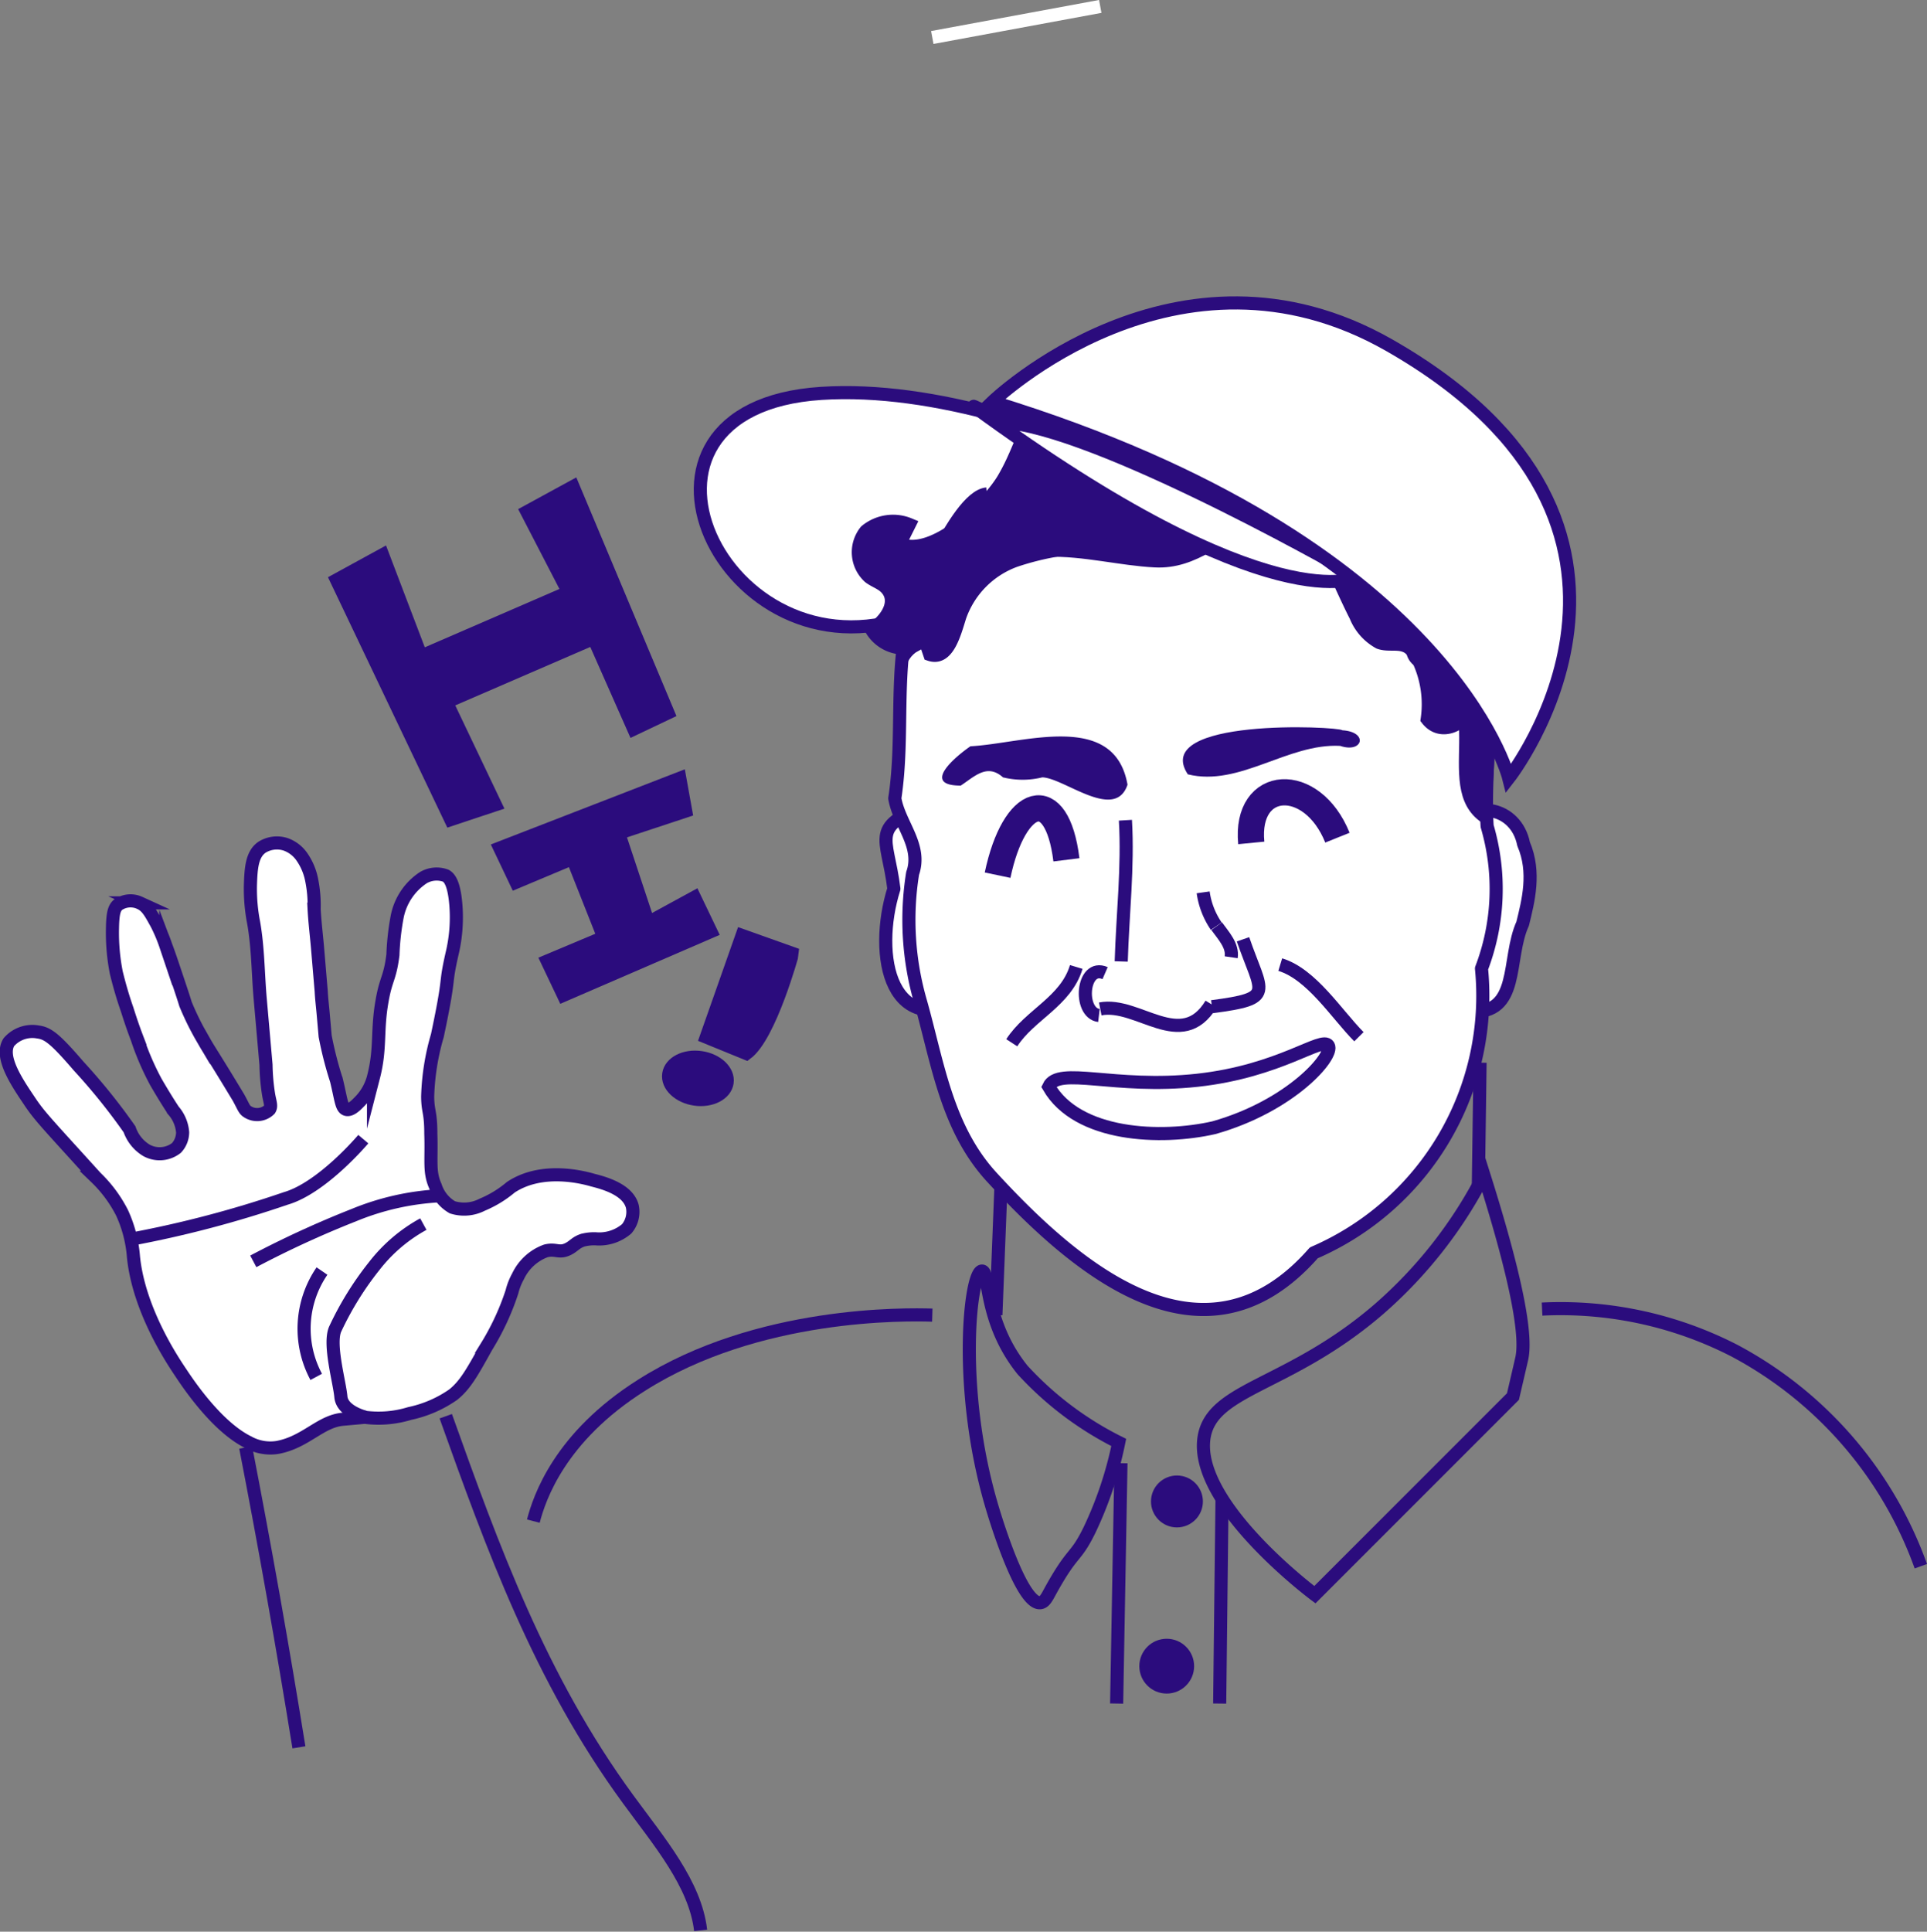 <svg xmlns="http://www.w3.org/2000/svg" viewBox="0 0 146.98 147.31"><rect x="0" y="0" width="146.98" height="147.31" fill="#808080" stroke="none"/><defs><style>.cls-1,.cls-6{fill:#fff;}.cls-1,.cls-2,.cls-4,.cls-5,.cls-6,.cls-7{stroke:#2b0c7d;}.cls-1{stroke-linecap:round;stroke-linejoin:round;}.cls-2,.cls-4,.cls-8{fill:none;}.cls-2,.cls-4,.cls-5,.cls-6,.cls-8{stroke-miterlimit:10;}.cls-3,.cls-5,.cls-7{fill:#2b0c7d;}.cls-4{stroke-width:2px;}.cls-7{stroke-miterlimit:10;}.cls-8{stroke:#fff;}
    @-webkit-keyframes wavehello {
0%   { -webkit-transform:rotate(0deg) }
   50%   { -webkit-transform:rotate(0deg)  }
  60% { -webkit-transform:rotate(8deg) }
  80% { -webkit-transform:rotate(0deg) }
  100% { -webkit-transform:rotate(8deg) }
}

@keyframes wavehello {
   0%   { -webkit-transform:rotate(0deg) }
   50%   { -webkit-transform:rotate(0deg)  }
  60% { -webkit-transform:rotate(8deg) }
  80% { -webkit-transform:rotate(0deg) }
  100% { -webkit-transform:rotate(8deg) }
}
#hand{
    transform-box: fill-box;
  transform-origin: center;
  animation-name: wavehello;
  animation-duration: 2s;
  animation-delay: 1s;
  animation-iteration-count: infinite;
  animation-timing-function: linear;
  animation-direction: alternate; 
}

@-webkit-keyframes scale-up-br {
  0% {
    -webkit-transform: scale(0);
            transform: scale(0);
    -webkit-transform-origin: 100% 100%;
            transform-origin: 100% 100%;
  }
  50% {
    -webkit-transform: scale(1);
            transform: scale(1);
    -webkit-transform-origin: 100% 100%;
            transform-origin: 100% 100%;
  }
  100% {
    -webkit-transform: scale(1);
            transform: scale(1);
    -webkit-transform-origin: 100% 100%;
            transform-origin: 100% 100%;
  }
}
@keyframes scale-up-br {
    0% {
    -webkit-transform: scale(0);
            transform: scale(0);
    -webkit-transform-origin: 100% 100%;
            transform-origin: 100% 100%;
  }
  50% {
    -webkit-transform: scale(1);
            transform: scale(1);
    -webkit-transform-origin: 100% 100%;
            transform-origin: 100% 100%;
  }
  100% {
    -webkit-transform: scale(1);
            transform: scale(1);
    -webkit-transform-origin: 100% 100%;
            transform-origin: 100% 100%;
  }
  
}

#H,#I,#EPoint{
  transform-box: fill-box;
  transform-origin: center;
  animation-name: scale-up-br;
  animation-duration: 2s;
  animation-delay: 1s;
  animation-iteration-count: infinite;
  animation-timing-function: linear;
  animation-direction: alternate; 
  
}
    </style></defs><g id="Layer_2" data-name="Layer 2"><g id="hello"><g id="head"><path class="cls-1" d="M74.5,75.91c-6.7,3.88-7.9-3.13-6.32-8.13-.49-4.08-2-4.75,3-6.54C75.26,68,76.69,73.84,74.5,75.91Z"/><path class="cls-1" d="M112.14,77.14c3.83.23,2.77-4,4-6.7.42-1.72,1-3.91.07-6.08-.57-2.86-3.92-3.43-5.25-1.21C110,73.84,110.92,76.78,112.14,77.14Z"/><path class="cls-1" d="M69.61,66.6a22.42,22.42,0,0,0,.62,9.85c1.32,4.7,2,9.68,5.52,13.43C82.31,97,91.92,105,100.21,95.54A21.35,21.35,0,0,0,113,73.86,17,17,0,0,0,113.43,63c-.34-5.46,1.21-11.06-1.34-16.32-5.82-19.13-35.28-18-42.56-.61-1.41,5-.53,9.92-1.28,14.81C68.58,62.84,70.35,64.5,69.61,66.6Z"/><path class="cls-2" d="M85.52,73.32c.11-3.61.53-7.21.32-10.77"/><path class="cls-2" d="M91.77,68.05a6.05,6.05,0,0,0,1,2.58"/><path class="cls-2" d="M92.8,70.63c.52.72,1.24,1.48,1.11,2.37"/><path class="cls-2" d="M92.38,76.57c-2.27,3.72-5.58-.19-8.46.37"/><path class="cls-2" d="M83.82,77.44c-1.58-.19-1.3-4,.47-3.23"/><path class="cls-2" d="M92.44,76.77c4.9-.64,3.79-1,2.37-5.14"/><path class="cls-2" d="M77.17,79.52c1.39-2.15,4.13-3.14,4.92-5.78"/><path class="cls-2" d="M97.65,73.56c2.4.73,4.31,3.8,6,5.5"/><path class="cls-3" d="M88.06,43.27c-5.18-.25-11.73-3.08-14.41,3.57-3.13,4.14-5.07.78-4.87,7.9-1.23-30.74,50.89-31,44.7,8.26-4.93-2.53,1-10.16-5.67-12.29-1.45-1.22.26-3.67-.33-5.38-.43-4.85-7.27-6.74-11.18-5.65C93.56,41.06,91.34,43.45,88.06,43.27Z"/><path class="cls-3" d="M102.39,55.69c2,.12,1.57,1.78-.17,1.19-4-.21-7.68,3.14-11.62,2.17C87.74,54.72,102.05,55.38,102.39,55.69Z"/><path class="cls-3" d="M86,59.84c-.95,2.83-4.83-.51-6.5-.56a6.24,6.24,0,0,1-3,0c-1.21-1.08-2.16-.07-3.22.63-3.12,0-.27-2.31.74-3C78,56.71,85,54.15,86,59.84Z"/><path class="cls-4" d="M95.44,64.28c-.48-4.93,4.63-5.22,6.57-.4"/><path class="cls-4" d="M76.09,66.74c1.26-6,4.52-7.09,5.25-1.17"/><path class="cls-2" d="M92.58,86c-4,.91-10.4.68-12.59-3.13.74-1.59,5,.2,11.33-.49s9.54-3.4,10-2.64S98.48,84.34,92.58,86Z"/></g><path class="cls-2" d="M40.68,116c.46-1.76,2-6.41,8.25-10.36,8.86-5.63,20.2-5.41,22.18-5.35"/><path class="cls-2" d="M117.62,99.83A29,29,0,0,1,132.29,103a30.14,30.14,0,0,1,14.22,16.44"/><path class="cls-2" d="M113.18,89.61a34.28,34.28,0,0,1-8,10.22c-6.87,5.93-12.73,6-13.34,9.78-.81,5.1,8.45,12,8.45,12h0L115.4,106.5h0s.64-2.75.67-2.89C116.4,102.13,116,98.54,113.18,89.61Z"/><path class="cls-2" d="M74.89,96.93c.61-.05.11,3.84,3.11,7.55A25.22,25.22,0,0,0,85.33,110h0a28.87,28.87,0,0,1-2.22,6.66c-1.12,2.29-1.24,1.48-3,4.68-.28.52-.45.84-.75.88-1.51.21-3.64-7.1-3.77-7.56C73,105.74,74,97,74.89,96.93Z"/><line class="cls-2" x1="85.17" y1="129.91" x2="85.5" y2="111.58"/><line class="cls-2" x1="93.03" y1="129.91" x2="93.21" y2="114.29"/><circle class="cls-5" cx="89.77" cy="114.5" r="1.48"/><circle class="cls-5" cx="88.99" cy="127.06" r="1.59"/><line class="cls-6" x1="112.89" y1="81.04" x2="112.76" y2="90.39"/><line class="cls-6" x1="75.96" y1="100.28" x2="76.35" y2="90.39"/><path class="cls-6" d="M102.78,44s-22.85-15.12-40.15-14-7.46,22.13,6.75,17c0,0,3.5-9.12,5.89-9.33"/><path class="cls-5" d="M68.62,41.48,69.36,40a3.25,3.25,0,0,0-3.32.5A2.56,2.56,0,0,0,66.3,44c.44.34,1,.48,1.36.92.89,1.08-.18,2.48-1.18,3.1.93,1.56,3.14,1.88,4,.59l.44,1.3c1.34.45,1.86-1.5,2.28-2.86a7,7,0,0,1,4.23-4.3,20.81,20.81,0,0,1,6-1.08c5.5-.44,10-3.83,15.48-4.41,1.17,2.28,3.33,7.44,4.5,9.72A4,4,0,0,0,105.2,49c.75.27,1.57-.08,2.26.4a2.64,2.64,0,0,1,.76,1,7.94,7.94,0,0,1,.64,4.44c1,1.29,2.76.5,3.31-.84s.47-3,1.15-4.28,2.72-1.58,3.36-.09c-1-6.27-5.33-12-10.42-15.4s-10.83-4.84-16.41-5.51a18.37,18.37,0,0,0-7.66.29c-3.75,1.19-3.79,4.32-5.59,7.41C75.45,38.46,71.17,42.6,68.62,41.48Z"/><path class="cls-6" d="M74.29,31c22.78,16.69,29.34,13,29.34,13S84.94,33.25,77.1,32.25C76.78,32.2,74,30.83,74.29,31Z"/><path class="cls-6" d="M115.08,59.34s-4.48-18-39.38-28.7c0,0,14.07-13.56,30.27-4.31C130.15,40.14,115.08,59.34,115.08,59.34Z"/><path class="cls-2" d="M18.74,110.38q2.21,11.4,4.06,22.87"/><path class="cls-2" d="M34,108c3.56,9.95,7.17,20,13.91,29.21,2.35,3.22,5.12,6.45,5.53,10"/><g id="hand"><path class="cls-6" d="M27.83,108.08a8.08,8.08,0,0,0,3.42-.29,9.06,9.06,0,0,0,3.31-1.43c.92-.73,1.46-1.71,2.55-3.67a19.37,19.37,0,0,0,1.94-4.18,4.84,4.84,0,0,1,.47-1.19,3.77,3.77,0,0,1,2.12-1.93c.78-.19,1,.21,1.71-.15.42-.21.56-.48,1.09-.66a3.37,3.37,0,0,1,1.14-.1,3.23,3.23,0,0,0,2.22-.77A2,2,0,0,0,48.23,92c-.33-1.27-2.09-1.77-3-2-.66-.19-3.85-1.07-6.27.54a8.39,8.39,0,0,1-2.18,1.33,3,3,0,0,1-2.27.2,2.84,2.84,0,0,1-1.3-1.61c-.5-1.1-.28-1.92-.35-4,0-1.72-.23-1.64-.24-2.84a18.36,18.36,0,0,1,.74-4.65c1.06-5,.49-3.5,1.16-6.41A11.9,11.9,0,0,0,34.77,69c-.14-1.71-.52-2.08-.77-2.22a2,2,0,0,0-1.71.15,4.63,4.63,0,0,0-2,3,19.32,19.32,0,0,0-.32,2.89c-.23,1.82-.53,1.78-.83,3.52-.41,2.3-.08,3.58-.65,5.79a4.08,4.08,0,0,1-1,1.81c-.32.33-.73.77-1.09.66s-.38-.75-.74-2.23a27.7,27.7,0,0,1-.86-3.36s0,0-.15-1.71c-.05-.57-.12-1.11-.15-1.71l-.29-3.42c-.09-1-.2-1.89-.25-2.84a9.68,9.68,0,0,0-.2-2.28,4.6,4.6,0,0,0-.7-1.66,2.55,2.55,0,0,0-1.27-1A2.15,2.15,0,0,0,20,64.6c-.8.53-.86,1.66-.9,2.94a13.46,13.46,0,0,0,.25,2.84c.33,1.88.33,3.8.49,5.7l.45,5.12a16,16,0,0,0,.2,2.28c.1.57.24.87.07,1.13a1.35,1.35,0,0,1-1.71.15c-.24-.16-.28-.38-.67-1.08l-.66-1.09c-1.5-2.46-1.57-2.51-2-3.27a21.35,21.35,0,0,1-1.37-2.75c-.11-.37-.32-1-.73-2.23-.34-1-.48-1.45-.77-2.22a12.14,12.14,0,0,0-.7-1.66c-.5-.91-.75-1.37-1.3-1.61A1.67,1.67,0,0,0,9,69c-.27.24-.4.59-.42,1.76a15.67,15.67,0,0,0,.29,3.41c.23.94.5,1.88.82,2.79.21.66.43,1.34.77,2.23a20.77,20.77,0,0,0,1.43,3.32c.8,1.38,1.34,2.18,1.34,2.18a2.88,2.88,0,0,1,.7,1.66,1.77,1.77,0,0,1-.47,1.19,2.08,2.08,0,0,1-2.28.19,3,3,0,0,1-1.3-1.61A46.47,46.47,0,0,0,6,81.3c-1.78-2.07-2.34-2.5-3.09-2.6a2.37,2.37,0,0,0-2.23.77c-.7,1.1.56,3,1.54,4.45.79,1.2,1.36,1.75,5.09,5.87a10.08,10.08,0,0,1,2,2.7,9.82,9.82,0,0,1,.87,3.36c.42,4.15,3.1,8.07,3.63,8.86.66,1,2.79,4.12,5.12,5.27a3.46,3.46,0,0,0,2.23.4c2.16-.4,3.27-2,5-2.15Z"/><path class="cls-2" d="M10,94.5A83.73,83.73,0,0,0,21.8,91.39c2.79-.81,5.91-4.52,5.91-4.52"/><path class="cls-2" d="M19.32,96.19A76.64,76.64,0,0,1,27,92.66a19.87,19.87,0,0,1,6.53-1.47"/><path class="cls-2" d="M32.29,93.35a12.08,12.08,0,0,0-3.74,3.19,23.85,23.85,0,0,0-3,4.85c-.47,1.19.35,4,.45,5.13s1.85,1.55,1.85,1.55"/><path class="cls-2" d="M24.12,105a7.76,7.76,0,0,1,.44-8.07"/></g><g id="hi"><polygon id="H" class="cls-5" points="25.67 44.23 34.38 62.5 37.78 61.37 34.05 53.54 45.28 48.68 48.34 55.6 50.95 54.36 43.71 37.11 40.19 39.03 43.36 45.16 32.12 50.03 29.18 42.31 25.67 44.23"/><polygon id="I" class="cls-5" points="38.12 64.67 51.85 59.35 52.3 61.85 47.19 63.54 49.45 70.35 52.97 68.43 54.22 71.04 42.98 75.9 41.74 73.29 46.05 71.48 43.67 65.47 39.36 67.28 38.12 64.67"/><g id="EPoint"><path class="cls-5" d="M56.6,71.34l3.85,1.37S58.74,79,56.93,80.34l-3.06-1.25Z"/><ellipse class="cls-7" cx="53.24" cy="82.24" rx="1.6" ry="2.25" transform="translate(-35.76 123.2) rotate(-81.8)"/></g></g><line class="cls-8" x1="83.92" y1="0.49" x2="71.11" y2="2.86"/></g></g></svg>